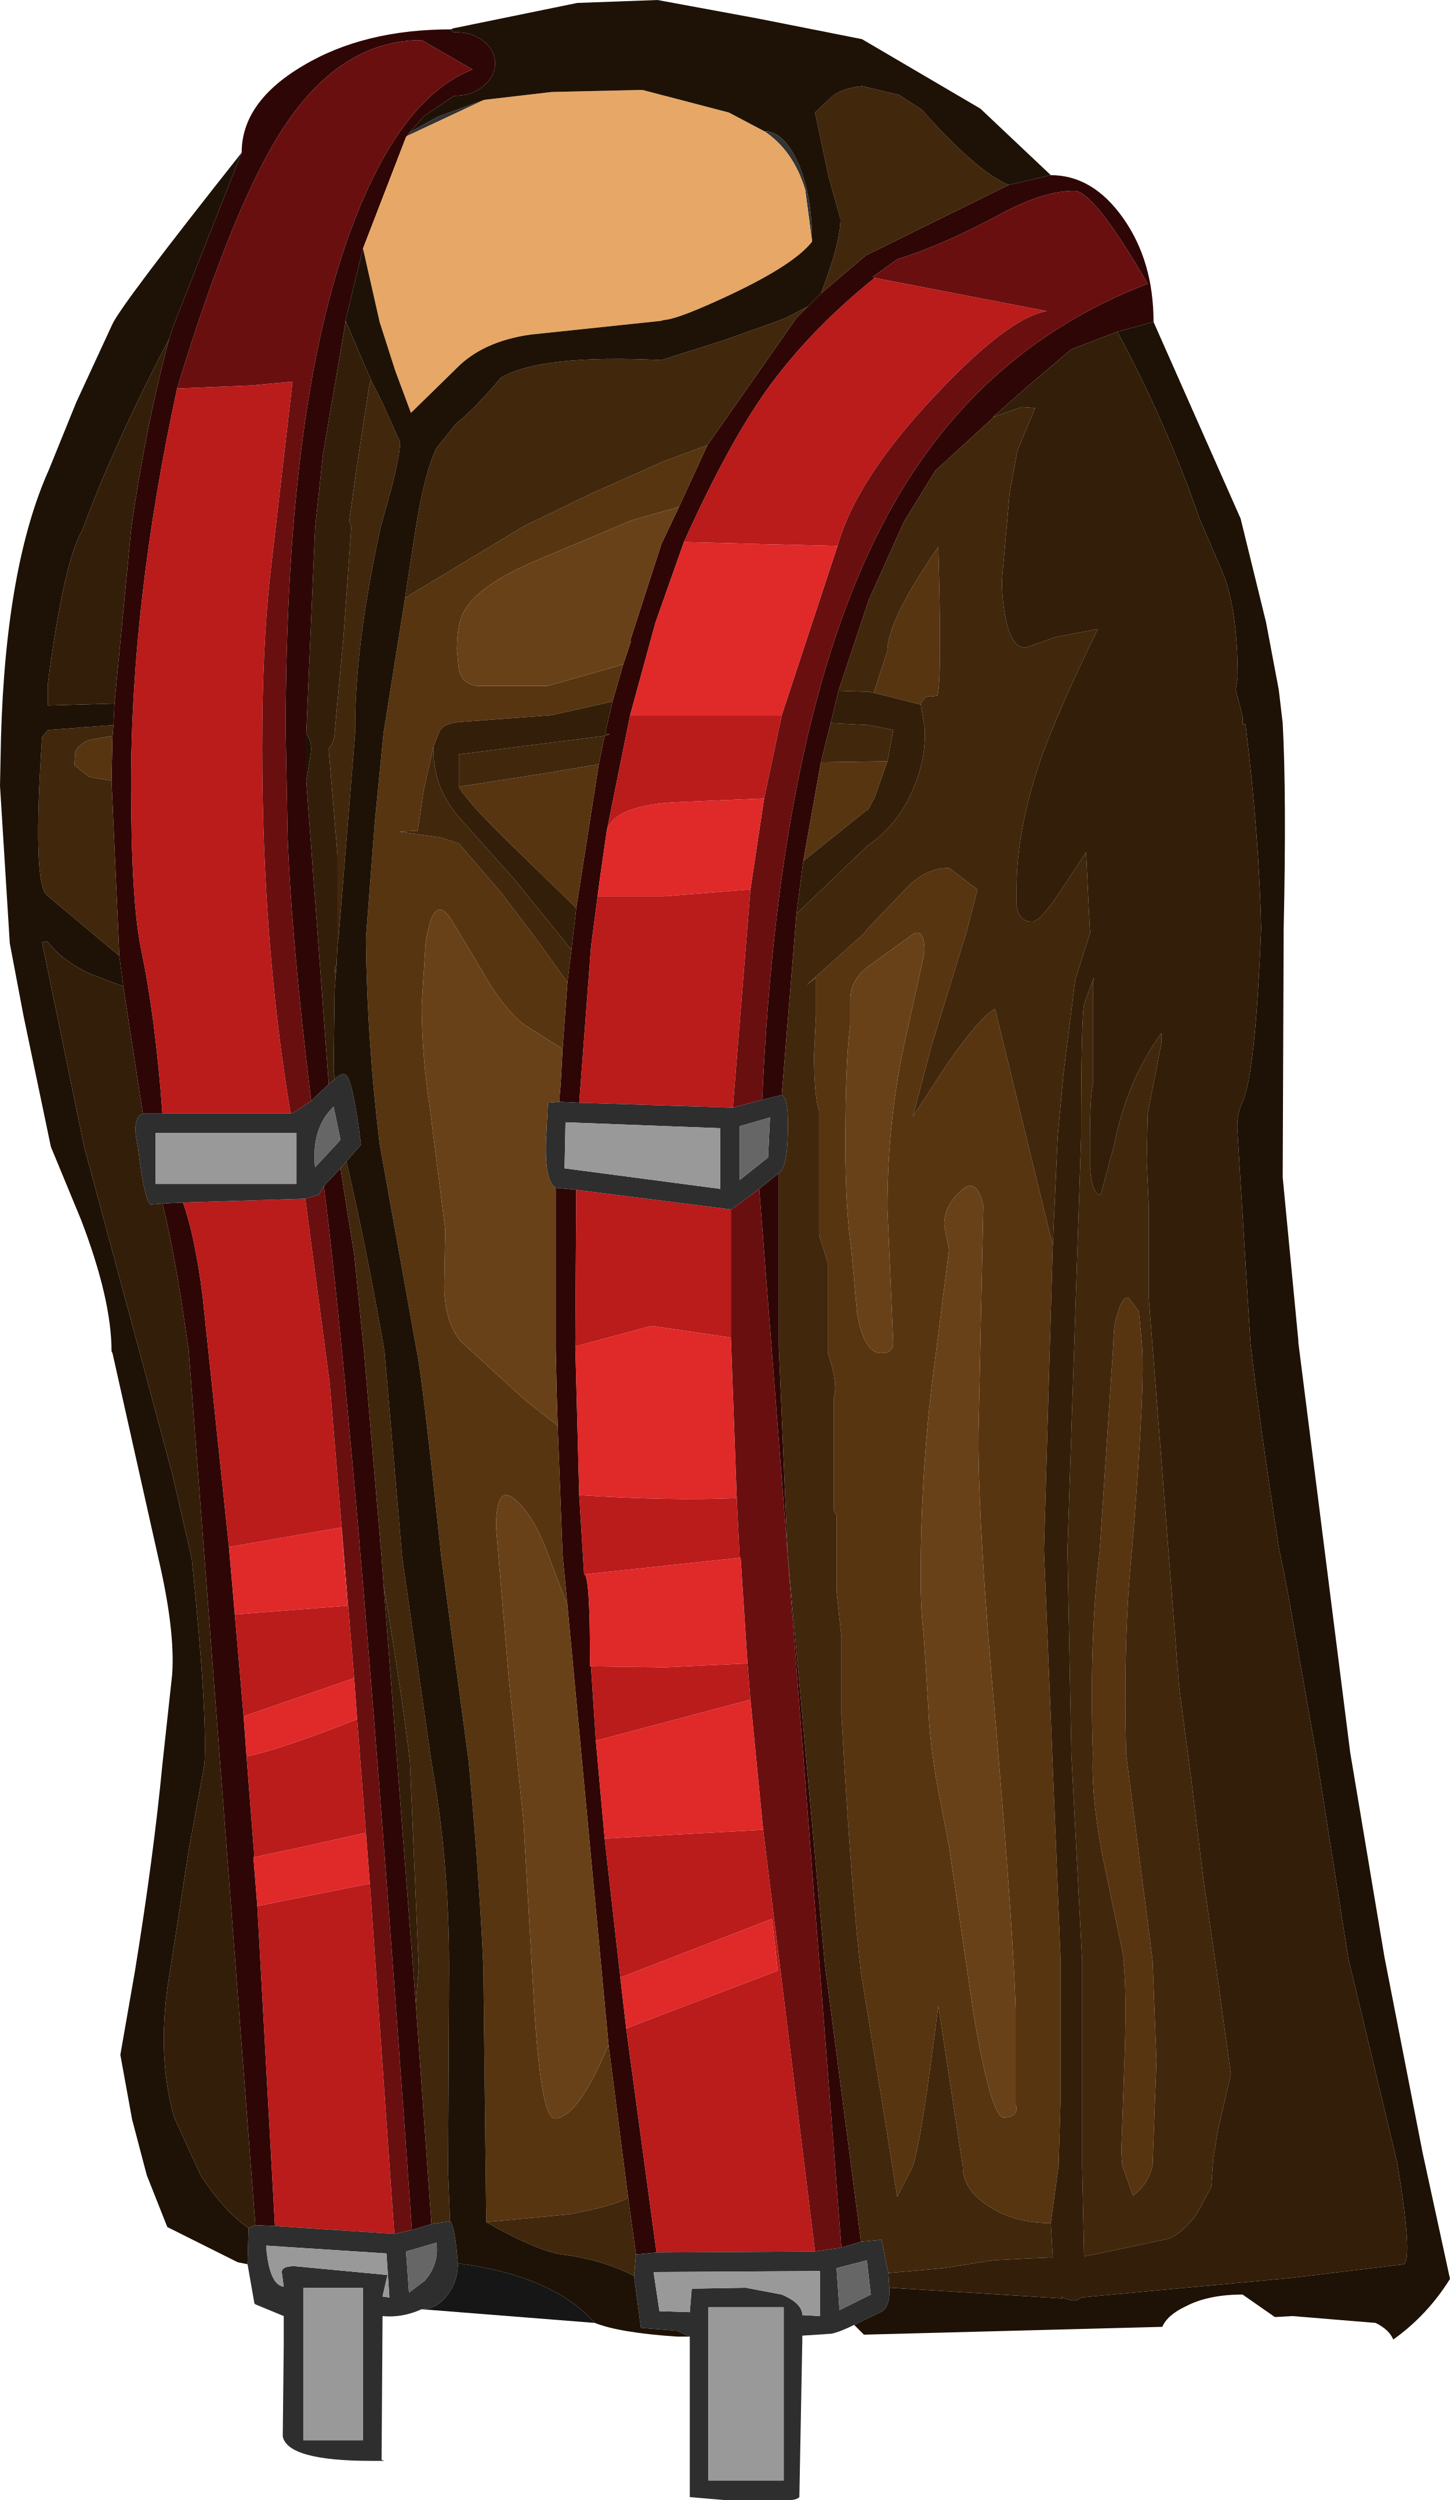 <?xml version="1.0" encoding="UTF-8" standalone="no"?>
<svg xmlns:ffdec="https://www.free-decompiler.com/flash" xmlns:xlink="http://www.w3.org/1999/xlink" ffdec:objectType="shape" height="127.75px" width="74.1px" xmlns="http://www.w3.org/2000/svg">
  <g transform="matrix(1.0, 0.0, 0.0, 1.0, 40.65, 140.2)">
    <path d="M1.3 -125.2 L3.6 -127.15 10.9 -130.75 13.05 -131.25 Q15.2 -131.25 16.75 -129.05 18.3 -126.85 18.3 -123.75 L16.45 -123.25 14.1 -122.35 11.8 -120.4 10.5 -119.25 10.4 -119.15 10.1 -118.9 10.15 -118.9 7.15 -116.15 5.55 -113.55 3.75 -109.55 2.2 -104.9 1.8 -103.25 1.3 -101.25 0.4 -96.2 0.05 -93.5 -0.7 -84.25 -1.7 -84.0 Q-0.85 -103.15 4.4 -113.3 9.0 -122.25 18.0 -125.7 15.25 -130.45 14.25 -130.45 12.7 -130.45 10.55 -129.3 7.6 -127.7 5.2 -126.95 L3.95 -126.05 4.05 -126.0 Q0.75 -123.35 -1.45 -120.3 -3.45 -117.5 -5.7 -112.5 L-7.15 -108.4 -8.45 -103.65 -9.65 -97.7 -10.0 -95.25 -10.45 -91.8 -11.05 -83.85 -12.05 -83.9 -12.05 -84.2 -12.0 -84.75 -11.9 -86.6 -11.65 -90.0 -11.45 -91.65 -11.2 -93.8 -10.05 -101.15 -9.75 -102.6 Q-9.3 -102.7 -9.7 -102.7 L-9.7 -102.85 -9.35 -104.35 -8.8 -106.25 -8.7 -106.55 -8.4 -107.45 -8.45 -107.45 -6.85 -112.4 -5.95 -114.3 -4.5 -117.45 0.05 -123.95 0.65 -124.55 1.3 -125.2 M-17.6 -138.7 L-17.5 -138.55 Q-16.6 -138.6 -15.95 -138.1 -15.35 -137.65 -15.35 -136.95 -15.35 -136.3 -15.95 -135.8 -16.55 -135.3 -17.45 -135.3 L-19.0 -134.25 -19.7 -133.45 -19.85 -133.25 -19.9 -133.2 -22.1 -127.5 -23.0 -123.8 -23.0 -123.7 -24.15 -116.95 -24.55 -113.2 -25.0 -102.7 -25.0 -100.3 -23.85 -84.8 -24.75 -83.95 Q-25.75 -92.15 -25.95 -97.4 L-26.05 -102.8 Q-26.05 -119.85 -22.55 -128.9 -20.1 -135.25 -16.5 -136.65 L-19.1 -138.15 Q-23.15 -138.15 -26.05 -133.85 -28.7 -129.9 -31.6 -120.35 -33.95 -109.5 -33.95 -100.15 -33.95 -94.2 -33.45 -91.75 -32.7 -88.15 -32.35 -83.3 L-33.35 -83.3 -34.35 -89.8 -34.55 -91.35 -34.95 -100.3 -34.9 -102.6 -34.85 -103.15 -34.8 -104.25 -33.95 -113.15 Q-33.2 -118.45 -32.0 -122.9 L-31.75 -123.65 -28.3 -132.4 Q-28.3 -135.0 -25.15 -136.85 -22.05 -138.7 -17.6 -138.7 M2.35 -25.35 L-1.85 -79.45 -0.85 -80.25 -0.85 -71.35 -0.4 -60.8 1.5 -39.85 3.35 -25.65 2.35 -25.35 M-7.1 -25.1 L-8.15 -25.0 -8.55 -27.9 -9.55 -35.7 -11.65 -58.15 -11.9 -60.75 -12.15 -67.35 -12.2 -69.05 -12.25 -71.25 -12.25 -79.5 -11.2 -79.4 -11.25 -71.4 -11.05 -63.8 -10.8 -59.75 Q-10.5 -59.75 -10.5 -55.45 L-10.5 -55.05 -10.45 -55.05 -10.2 -51.25 -9.75 -46.25 -8.95 -39.15 -8.65 -36.55 -7.1 -25.1 M-32.35 -78.7 L-31.3 -78.75 Q-30.7 -77.1 -30.3 -74.0 L-28.95 -61.15 -28.65 -57.7 -28.2 -52.5 -28.05 -50.45 -27.65 -45.3 -27.7 -45.3 -27.5 -42.8 -26.6 -26.45 -27.6 -26.5 -31.0 -71.1 -31.0 -71.15 -31.4 -73.85 Q-31.9 -76.95 -32.35 -78.7 M-24.1 -79.6 L-23.25 -80.5 -22.55 -76.1 -22.05 -71.15 -21.15 -60.65 -21.05 -59.25 -19.4 -37.8 -18.6 -26.55 -19.6 -26.25 Q-22.4 -66.15 -24.1 -79.6" fill="#2f0606" fill-rule="evenodd" stroke="none"/>
    <path d="M4.05 -126.0 L3.95 -126.05 5.2 -126.95 Q7.6 -127.7 10.55 -129.3 12.7 -130.45 14.25 -130.45 15.25 -130.45 18.0 -125.7 9.0 -122.25 4.4 -113.3 -0.85 -103.15 -1.7 -84.0 L-3.2 -83.6 -2.3 -94.75 -1.6 -99.4 -0.7 -103.65 2.15 -112.3 Q3.1 -115.7 7.1 -119.95 10.9 -124.0 12.85 -124.3 L4.05 -126.0 M2.35 -25.35 L1.0 -25.15 -1.65 -46.7 -2.3 -53.35 -2.45 -55.2 -2.8 -60.6 -2.85 -60.6 -3.0 -63.65 -3.3 -71.85 -3.3 -78.4 Q-3.1 -78.5 -1.85 -79.45 L2.35 -25.35 M-31.6 -120.35 Q-28.7 -129.9 -26.05 -133.85 -23.15 -138.15 -19.1 -138.15 L-16.5 -136.65 Q-20.1 -135.25 -22.55 -128.9 -26.05 -119.85 -26.05 -102.8 L-25.95 -97.4 Q-25.75 -92.15 -24.75 -83.95 L-25.55 -83.4 -25.8 -83.3 Q-27.25 -92.0 -27.25 -102.0 -27.25 -107.1 -26.85 -110.75 L-25.7 -120.7 -27.85 -120.5 -31.6 -120.35 M-25.05 -78.95 L-24.35 -79.15 -24.1 -79.6 Q-22.4 -66.15 -19.6 -26.25 L-20.5 -26.05 -21.75 -43.95 -21.95 -46.55 -22.4 -52.35 -22.55 -54.45 -23.8 -69.5 -25.05 -78.95" fill="#6a0f0f" fill-rule="evenodd" stroke="none"/>
    <path d="M-19.7 -133.45 L-18.25 -134.25 -15.9 -135.1 -19.85 -133.25 -19.7 -133.45 M-1.6 -133.5 Q-0.6 -133.5 0.15 -131.85 0.85 -130.2 0.85 -127.85 L0.5 -130.5 Q-0.1 -132.5 -1.6 -133.5" fill="#333333" fill-rule="evenodd" stroke="none"/>
    <path d="M-15.9 -135.1 L-12.45 -135.5 -8.05 -135.6 -7.8 -135.6 -3.4 -134.45 -1.6 -133.5 Q-0.1 -132.5 0.5 -130.5 L0.85 -127.85 Q-0.05 -126.7 -3.2 -125.2 -5.95 -123.9 -6.7 -123.85 L-6.9 -123.8 -13.55 -123.1 Q-16.0 -122.75 -17.35 -121.35 L-19.65 -119.1 -20.45 -121.25 -21.25 -123.75 -22.1 -127.5 -19.9 -133.2 -19.85 -133.25 -15.9 -135.1" fill="#e7a867" fill-rule="evenodd" stroke="none"/>
    <path d="M4.05 -126.0 L12.85 -124.3 Q10.9 -124.0 7.1 -119.95 3.1 -115.7 2.15 -112.3 L-5.7 -112.5 Q-3.45 -117.5 -1.45 -120.3 0.75 -123.35 4.05 -126.0 M-0.7 -103.65 L-1.6 -99.4 -6.25 -99.2 Q-9.35 -99.0 -9.65 -97.7 L-8.45 -103.65 -0.7 -103.65 M-2.3 -94.75 L-3.2 -83.6 -11.05 -83.85 -10.45 -91.8 -10.0 -95.25 -10.1 -94.4 -6.7 -94.4 -2.3 -94.75 M-3.3 -78.4 L-3.3 -71.85 -7.35 -72.45 -11.25 -71.4 -11.2 -79.4 -3.3 -78.4 M-3.0 -63.65 L-2.85 -60.6 -10.8 -59.75 -11.05 -63.8 Q-6.4 -63.5 -3.0 -63.65 M-2.45 -55.2 L-2.3 -53.35 -10.2 -51.25 -10.45 -55.05 -6.65 -55.0 -2.45 -55.2 M-1.65 -46.7 L1.0 -25.15 -7.1 -25.1 -8.65 -36.55 -0.9 -39.5 -1.2 -42.15 -8.95 -39.15 -9.75 -46.25 -1.65 -46.7 M-31.6 -120.35 L-27.85 -120.5 -25.7 -120.7 -26.85 -110.75 Q-27.25 -107.1 -27.25 -102.0 -27.25 -92.0 -25.8 -83.3 L-32.35 -83.3 Q-32.7 -88.15 -33.45 -91.75 -33.95 -94.2 -33.95 -100.15 -33.95 -109.5 -31.6 -120.35 M-26.6 -26.45 L-27.5 -42.8 -21.75 -43.95 -20.5 -26.05 -26.6 -26.45 M-27.65 -45.3 L-28.05 -50.45 Q-26.3 -50.8 -22.4 -52.35 L-21.95 -46.55 -24.85 -45.9 -27.65 -45.3 M-28.2 -52.5 L-28.65 -57.7 -22.9 -58.15 -23.2 -62.15 -28.95 -61.15 -30.3 -74.0 Q-30.7 -77.1 -31.3 -78.75 L-25.05 -78.95 -23.8 -69.5 -22.55 -54.45 -28.2 -52.5" fill="#ba1b1b" fill-rule="evenodd" stroke="none"/>
    <path d="M-23.55 -85.05 Q-23.15 -85.45 -22.95 -85.25 -22.6 -84.9 -22.2 -81.7 L-22.95 -80.85 -23.25 -80.5 -24.1 -79.6 -24.35 -79.15 -25.05 -78.95 -31.3 -78.75 -32.35 -78.7 -32.95 -78.65 Q-33.3 -78.95 -33.6 -81.6 -33.95 -83.05 -33.35 -83.3 L-32.35 -83.3 -25.8 -83.3 -25.55 -83.4 -24.75 -83.95 -23.85 -84.8 -23.55 -85.05 M-17.65 -26.7 Q-17.4 -26.45 -17.25 -24.55 -17.25 -23.6 -17.8 -22.9 -18.35 -22.2 -19.1 -22.2 -20.1 -21.75 -21.1 -21.85 L-21.15 -14.5 -21.0 -14.45 -21.65 -14.45 Q-25.95 -14.45 -26.2 -15.7 L-26.15 -20.4 -26.15 -21.85 -27.6 -22.45 -27.65 -22.5 -28.0 -24.5 -27.95 -26.35 -27.6 -26.5 -26.6 -26.45 -20.5 -26.05 -19.6 -26.25 -18.6 -26.55 -17.65 -26.7 M-5.4 -20.8 L-6.05 -21.1 -7.9 -21.25 -8.25 -23.9 -8.15 -25.0 -7.1 -25.1 1.0 -25.15 2.35 -25.35 3.35 -25.65 4.4 -25.75 4.75 -24.05 4.8 -23.3 Q4.85 -22.4 4.45 -22.1 L3.0 -21.4 Q2.3 -21.05 1.85 -20.95 L0.35 -20.85 0.35 -20.55 0.2 -12.6 Q0.05 -12.45 -0.3 -12.45 L-2.3 -12.45 -3.65 -12.45 -5.4 -12.6 -5.4 -20.8 M-1.7 -84.0 L-0.7 -84.25 Q-0.3 -84.05 -0.4 -81.95 -0.45 -80.55 -0.85 -80.25 L-1.85 -79.45 Q-3.1 -78.5 -3.3 -78.4 L-11.2 -79.4 -12.25 -79.5 Q-12.8 -79.8 -12.75 -81.8 L-12.75 -81.85 -12.65 -83.85 -12.05 -83.9 -11.05 -83.85 -3.2 -83.6 -1.7 -84.0 M3.65 -24.7 L2.1 -24.3 2.25 -22.15 3.85 -22.95 3.65 -24.7 M1.25 -21.85 L1.25 -24.15 -7.25 -24.1 -6.95 -22.1 -5.4 -22.05 -5.3 -23.25 -2.55 -23.3 -0.7 -22.95 Q0.35 -22.5 0.35 -21.9 L1.25 -21.85 M-11.8 -80.5 L-3.85 -79.45 -3.85 -82.55 -11.75 -82.85 -11.8 -80.5 M-2.85 -82.65 L-2.85 -79.9 -1.4 -81.05 -1.3 -83.1 -2.85 -82.65 M-32.7 -79.7 L-25.5 -79.7 -25.5 -82.3 -32.7 -82.3 -32.7 -79.7 M-23.25 -81.95 L-23.6 -83.65 Q-24.75 -82.55 -24.55 -80.55 L-23.25 -81.95 M-19.9 -25.15 L-19.75 -23.05 -18.95 -23.65 Q-18.2 -24.5 -18.35 -25.6 L-19.9 -25.15 M-27.05 -25.45 Q-26.9 -23.45 -26.15 -23.35 L-26.25 -24.1 Q-26.25 -24.4 -25.6 -24.4 L-20.85 -23.95 -21.1 -22.85 -20.75 -22.8 -20.9 -25.05 -27.05 -25.45 M-25.15 -23.3 L-25.15 -15.5 -22.1 -15.5 -22.1 -23.3 -25.15 -23.3 M-4.45 -22.3 L-4.45 -13.45 -0.6 -13.45 -0.6 -22.3 -4.45 -22.3" fill="#2e2e2e" fill-rule="evenodd" stroke="none"/>
    <path d="M-17.25 -24.55 L-16.6 -24.45 Q-12.25 -23.75 -10.25 -21.5 L-19.1 -22.2 Q-18.35 -22.2 -17.8 -22.9 -17.25 -23.6 -17.25 -24.55" fill="#161616" fill-rule="evenodd" stroke="none"/>
    <path d="M3.65 -24.7 L3.85 -22.95 2.25 -22.15 2.1 -24.3 3.65 -24.7 M-2.85 -82.65 L-1.3 -83.1 -1.4 -81.05 -2.85 -79.9 -2.85 -82.65 M-23.25 -81.95 L-24.55 -80.55 Q-24.75 -82.55 -23.6 -83.65 L-23.25 -81.95 M-19.9 -25.15 L-18.35 -25.6 Q-18.2 -24.5 -18.95 -23.65 L-19.75 -23.05 -19.9 -25.15" fill="#666666" fill-rule="evenodd" stroke="none"/>
    <path d="M1.25 -21.85 L0.35 -21.9 Q0.35 -22.5 -0.7 -22.95 L-2.55 -23.3 -5.3 -23.25 -5.4 -22.05 -6.95 -22.1 -7.25 -24.1 1.25 -24.15 1.25 -21.85 M-11.8 -80.5 L-11.75 -82.85 -3.85 -82.55 -3.85 -79.45 -11.8 -80.5 M-32.7 -79.7 L-32.7 -82.3 -25.5 -82.3 -25.5 -79.7 -32.7 -79.7 M-25.15 -23.3 L-22.1 -23.3 -22.1 -15.5 -25.15 -15.5 -25.15 -23.3 M-27.05 -25.45 L-20.9 -25.05 -20.75 -22.8 -21.1 -22.85 -20.85 -23.95 -25.6 -24.4 Q-26.25 -24.4 -26.25 -24.1 L-26.15 -23.35 Q-26.9 -23.45 -27.05 -25.45 M-4.45 -22.3 L-0.6 -22.3 -0.6 -13.45 -4.45 -13.45 -4.45 -22.3" fill="#999999" fill-rule="evenodd" stroke="none"/>
    <path d="M-5.7 -112.5 L2.15 -112.3 -0.7 -103.65 -8.45 -103.65 -7.15 -108.4 -5.7 -112.5 M-1.6 -99.4 L-2.3 -94.75 -6.7 -94.4 -10.1 -94.4 -10.0 -95.25 -9.65 -97.7 Q-9.35 -99.0 -6.25 -99.2 L-1.6 -99.4 M-3.3 -71.85 L-3.0 -63.65 Q-6.4 -63.5 -11.05 -63.8 L-11.25 -71.4 -7.35 -72.45 -3.3 -71.85 M-2.85 -60.6 L-2.8 -60.6 -2.45 -55.2 -6.65 -55.0 -10.45 -55.05 -10.5 -55.05 -10.5 -55.45 Q-10.5 -59.75 -10.8 -59.75 L-2.85 -60.6 M-2.3 -53.35 L-1.65 -46.7 -9.75 -46.25 -10.2 -51.25 -2.3 -53.35 M-27.5 -42.8 L-27.7 -45.3 -27.65 -45.3 -24.85 -45.9 -21.95 -46.55 -21.75 -43.95 -27.5 -42.8 M-28.05 -50.45 L-28.2 -52.5 -22.55 -54.45 -22.4 -52.35 Q-26.3 -50.8 -28.05 -50.45 M-28.65 -57.7 L-28.95 -61.15 -23.2 -62.15 -22.9 -58.15 -28.65 -57.7 M-8.95 -39.15 L-1.2 -42.15 -0.9 -39.5 -8.65 -36.55 -8.95 -39.15" fill="#e02929" fill-rule="evenodd" stroke="none"/>
    <path d="M-15.8 -26.65 L-15.95 -39.7 Q-16.15 -44.3 -16.7 -50.2 L-18.1 -60.65 Q-19.05 -69.7 -19.35 -71.15 L-21.25 -81.75 Q-21.9 -87.15 -21.95 -92.25 L-21.5 -98.15 -21.05 -102.75 -19.95 -109.65 -13.9 -113.3 -10.5 -114.95 -6.8 -116.6 -4.5 -117.45 -5.95 -114.3 -8.4 -113.6 -13.5 -111.45 Q-16.1 -110.3 -16.85 -109.1 -17.3 -108.45 -17.3 -107.0 L-17.2 -105.95 Q-16.95 -105.1 -16.0 -105.15 L-12.65 -105.15 -8.8 -106.25 -9.35 -104.35 -12.5 -103.65 -17.25 -103.3 Q-18.05 -103.2 -18.2 -102.8 L-18.5 -102.05 -19.0 -99.8 -19.3 -97.75 -20.25 -97.7 -18.1 -97.4 -17.2 -97.1 -15.05 -94.6 -13.3 -92.3 -11.65 -90.0 -11.9 -86.6 -13.95 -87.9 Q-15.05 -88.85 -16.05 -90.65 L-17.55 -93.15 Q-18.5 -94.7 -18.9 -92.0 L-19.1 -88.85 Q-19.1 -86.35 -18.7 -83.7 L-17.9 -77.4 -17.95 -74.4 Q-17.9 -72.6 -17.1 -71.65 L-13.75 -68.6 -12.15 -67.35 -11.9 -60.75 -11.65 -58.15 -12.65 -60.8 Q-13.4 -62.8 -14.3 -63.55 -15.3 -64.45 -15.3 -62.15 L-14.65 -54.45 -13.9 -47.15 -13.35 -37.65 Q-13.0 -31.95 -12.3 -31.95 -11.3 -31.95 -10.0 -34.7 L-9.55 -35.7 -8.55 -27.9 Q-9.2 -27.5 -11.55 -27.05 L-15.8 -26.65 M0.4 -96.2 L1.3 -101.25 4.7 -101.3 4.05 -99.45 3.7 -98.8 3.7 -98.85 0.4 -96.2 M4.0 -104.8 L4.7 -106.95 Q4.7 -108.5 7.3 -112.25 7.5 -105.3 7.25 -104.65 L6.9 -104.6 Q6.6 -104.7 6.4 -104.2 L4.0 -104.8 M13.05 -26.6 Q11.2 -26.6 9.9 -27.45 8.55 -28.3 8.55 -29.5 L7.3 -37.7 Q6.45 -30.85 6.0 -29.5 L5.2 -27.95 4.45 -32.65 3.35 -39.4 Q2.85 -43.65 2.35 -52.55 L2.35 -56.55 2.1 -58.9 2.1 -62.75 1.95 -63.05 1.95 -68.75 Q2.2 -69.45 1.65 -71.1 L1.65 -75.7 1.2 -77.1 1.2 -83.45 Q0.95 -84.25 0.95 -86.3 L1.05 -88.35 1.05 -90.25 0.55 -89.85 3.5 -92.5 3.7 -92.75 5.65 -94.8 Q6.65 -95.85 7.85 -95.85 L9.3 -94.75 8.75 -92.6 6.95 -86.75 6.0 -83.15 7.8 -85.9 Q9.4 -88.2 10.2 -88.65 L13.15 -76.55 12.7 -61.0 13.55 -40.05 13.55 -32.95 13.45 -29.55 13.05 -26.6 M9.6 -78.6 Q9.25 -80.15 8.4 -79.3 7.6 -78.55 7.6 -77.6 L7.85 -76.35 7.15 -70.85 Q6.4 -65.35 6.4 -59.6 6.4 -57.85 6.55 -56.7 L6.8 -52.8 Q6.85 -51.35 7.2 -49.25 L7.85 -45.85 9.1 -37.3 Q10.0 -32.0 10.65 -32.0 11.3 -32.0 11.3 -32.5 L11.25 -32.65 11.25 -37.55 Q11.15 -41.3 10.25 -51.95 9.35 -61.85 9.35 -66.75 L9.6 -78.6 M6.6 -91.55 Q6.6 -92.75 6.05 -92.5 L3.7 -90.8 Q2.85 -90.15 2.8 -89.2 L2.8 -87.8 Q2.55 -86.1 2.55 -81.65 2.55 -78.5 2.85 -76.4 L3.15 -73.1 Q3.5 -71.05 4.4 -71.05 4.9 -71.05 5.0 -71.5 L4.7 -78.45 Q4.7 -83.05 5.65 -87.25 L6.6 -91.55 M16.25 -71.6 Q16.25 -72.55 16.5 -73.2 16.7 -73.9 17.0 -73.9 L17.55 -73.2 17.7 -71.6 Q17.9 -69.55 17.2 -61.0 16.75 -56.7 16.9 -50.55 L18.25 -40.05 18.45 -34.9 18.25 -29.55 Q18.05 -28.6 17.25 -28.0 L16.7 -29.55 16.65 -30.25 16.8 -34.55 Q16.95 -38.5 16.75 -40.05 L16.8 -40.05 15.7 -45.3 Q15.1 -48.5 15.2 -50.55 15.0 -56.3 15.55 -61.0 L16.25 -71.6 M-34.95 -100.3 L-36.1 -100.5 -36.85 -101.1 -36.8 -101.8 Q-36.6 -102.2 -36.05 -102.4 L-34.9 -102.6 -34.95 -100.3 M-10.05 -101.15 L-11.2 -93.8 -14.65 -97.15 Q-16.8 -99.25 -17.2 -100.0 L-12.7 -100.7 -10.05 -101.15" fill="#573511" fill-rule="evenodd" stroke="none"/>
    <path d="M1.3 -125.2 Q2.3 -127.8 2.3 -129.0 L1.7 -131.15 1.0 -134.45 1.9 -135.3 Q2.45 -135.7 3.4 -135.8 L5.3 -135.35 6.45 -134.6 Q9.3 -131.4 10.9 -130.75 L3.6 -127.15 1.3 -125.2 M-21.7 -120.8 L-21.1 -119.6 -20.2 -117.6 Q-20.2 -116.95 -20.7 -115.05 L-21.2 -113.25 Q-22.55 -107.05 -22.5 -102.75 L-23.35 -92.25 -23.4 -91.95 -23.4 -96.5 -23.85 -101.85 -23.85 -101.95 Q-23.55 -102.3 -23.55 -102.75 L-23.1 -107.6 -22.7 -113.25 -22.8 -113.6 -22.4 -116.45 -21.8 -120.35 -21.7 -120.8 M-23.45 -90.9 L-23.55 -89.6 -23.5 -90.2 -23.55 -90.75 -23.45 -90.9 M-22.95 -80.85 Q-21.95 -76.6 -21.0 -71.15 L-20.1 -60.65 -18.6 -50.15 Q-17.7 -45.15 -17.7 -39.7 L-17.75 -29.2 -17.65 -26.7 -18.6 -26.55 -19.4 -37.8 -19.25 -39.65 -19.7 -50.15 Q-20.0 -52.9 -21.05 -59.25 L-21.15 -60.65 -22.05 -71.15 -22.55 -76.1 -23.25 -80.5 -22.95 -80.85 M-8.25 -23.9 Q-9.9 -24.75 -11.95 -25.0 -13.25 -25.2 -15.8 -26.65 L-11.55 -27.05 Q-9.2 -27.5 -8.55 -27.9 L-8.15 -25.0 -8.25 -23.9 M-19.95 -109.65 L-19.4 -113.25 Q-18.95 -116.05 -18.35 -117.3 L-17.35 -118.55 Q-16.45 -119.25 -15.05 -120.9 -13.0 -122.1 -6.85 -121.8 L-3.7 -122.8 Q-0.85 -123.8 -0.5 -123.95 L0.65 -124.55 0.05 -123.95 -4.5 -117.45 -6.8 -116.6 -10.5 -114.95 -13.9 -113.3 -19.95 -109.65 M-0.7 -84.25 L0.05 -93.5 3.7 -97.0 Q5.2 -98.0 6.0 -99.85 6.7 -101.45 6.6 -103.05 L6.4 -104.2 Q6.6 -104.7 6.9 -104.6 L7.25 -104.65 Q7.5 -105.3 7.3 -112.25 4.7 -108.5 4.7 -106.95 L4.0 -104.8 3.75 -104.85 2.2 -104.9 3.75 -109.55 5.55 -113.55 7.15 -116.15 10.15 -118.9 11.55 -119.4 12.25 -119.35 11.35 -117.2 10.95 -115.05 10.55 -110.55 Q10.55 -109.65 10.7 -108.8 11.0 -107.1 11.75 -107.1 L13.3 -107.65 15.45 -108.05 Q13.45 -103.95 12.55 -101.45 11.3 -97.8 11.3 -94.85 L11.3 -93.95 Q11.4 -93.1 12.1 -93.1 12.5 -93.1 13.5 -94.6 L14.85 -96.65 15.05 -92.6 15.1 -92.65 14.3 -90.15 13.7 -85.35 13.4 -82.1 13.15 -76.55 10.2 -88.65 Q9.4 -88.2 7.8 -85.9 L6.0 -83.15 6.95 -86.75 8.75 -92.6 9.3 -94.75 7.85 -95.85 Q6.65 -95.85 5.65 -94.8 L3.7 -92.75 3.5 -92.5 0.55 -89.85 1.05 -90.25 1.05 -88.35 0.95 -86.3 Q0.95 -84.25 1.2 -83.45 L1.2 -77.1 1.65 -75.7 1.65 -71.1 Q2.2 -69.45 1.95 -68.75 L1.95 -63.05 2.1 -62.75 2.1 -58.9 2.35 -56.55 2.35 -52.55 Q2.85 -43.65 3.35 -39.4 L4.45 -32.65 5.2 -27.95 6.0 -29.5 Q6.45 -30.85 7.3 -37.7 L8.55 -29.5 Q8.55 -28.3 9.9 -27.45 11.2 -26.6 13.05 -26.6 L13.15 -24.85 11.95 -24.8 10.1 -24.7 7.55 -24.3 4.75 -24.05 4.4 -25.75 3.35 -25.65 1.5 -39.85 -0.4 -60.8 -0.85 -71.35 -0.85 -80.25 Q-0.45 -80.55 -0.4 -81.95 -0.3 -84.05 -0.7 -84.25 M1.3 -101.25 L1.8 -103.25 3.75 -103.15 5.0 -102.9 4.7 -101.3 1.3 -101.25 M14.65 -29.55 L14.65 -40.05 14.1 -50.55 13.9 -61.0 14.6 -82.1 Q14.6 -88.1 14.75 -88.9 L15.25 -90.25 15.2 -89.95 15.2 -84.8 Q15.05 -84.1 15.05 -81.95 L15.05 -80.55 Q15.15 -79.15 15.6 -79.15 L16.3 -81.75 Q16.95 -85.0 18.7 -87.4 L18.7 -86.9 18.0 -83.3 17.95 -80.85 18.05 -78.7 18.05 -73.95 19.6 -54.05 20.25 -49.1 20.85 -44.15 21.6 -38.95 22.25 -34.2 21.6 -31.4 21.35 -29.9 21.25 -28.45 20.5 -27.05 Q19.8 -26.1 19.05 -25.8 L15.75 -25.1 14.75 -24.9 14.65 -29.55 M16.25 -71.6 L15.55 -61.0 Q15.0 -56.3 15.2 -50.55 15.1 -48.5 15.7 -45.3 L16.8 -40.05 16.75 -40.05 Q16.95 -38.5 16.8 -34.55 L16.65 -30.25 16.7 -29.55 17.25 -28.0 Q18.05 -28.6 18.25 -29.55 L18.45 -34.9 18.25 -40.05 16.9 -50.55 Q16.75 -56.7 17.2 -61.0 17.9 -69.55 17.7 -71.6 L17.55 -73.2 17.0 -73.9 Q16.7 -73.9 16.5 -73.2 16.25 -72.55 16.25 -71.6 M-34.55 -91.35 L-38.25 -94.45 Q-39.0 -95.05 -38.5 -102.55 L-38.2 -102.9 -34.85 -103.15 -34.9 -102.6 -36.05 -102.4 Q-36.6 -102.2 -36.8 -101.8 L-36.85 -101.1 -36.1 -100.5 -34.95 -100.3 -34.55 -91.35 M-9.75 -102.6 L-10.05 -101.15 -12.7 -100.7 -17.2 -100.0 -17.2 -101.65 -9.75 -102.6 M-11.45 -91.65 L-11.65 -90.0 -13.3 -92.3 -15.05 -94.6 -17.2 -97.1 -18.1 -97.4 -20.25 -97.7 -19.3 -97.75 -19.0 -99.8 -18.5 -102.05 Q-18.55 -100.0 -17.2 -98.45 L-14.35 -95.25 -12.0 -92.35 -11.45 -91.65" fill="#41270c" fill-rule="evenodd" stroke="none"/>
    <path d="M10.9 -130.75 Q9.3 -131.4 6.45 -134.6 L5.3 -135.35 3.4 -135.8 Q2.45 -135.7 1.9 -135.3 L1.0 -134.45 1.7 -131.15 2.3 -129.0 Q2.3 -127.8 1.3 -125.2 L0.65 -124.55 -0.5 -123.95 Q-0.85 -123.8 -3.7 -122.8 L-6.85 -121.8 Q-13.0 -122.1 -15.05 -120.9 -16.45 -119.25 -17.35 -118.55 L-18.35 -117.3 Q-18.95 -116.05 -19.4 -113.25 L-19.95 -109.65 -21.05 -102.75 -21.5 -98.15 -21.95 -92.25 Q-21.9 -87.15 -21.25 -81.75 L-19.35 -71.15 Q-19.05 -69.7 -18.1 -60.65 L-16.7 -50.2 Q-16.15 -44.3 -15.95 -39.7 L-15.8 -26.65 Q-13.25 -25.2 -11.95 -25.0 -9.9 -24.75 -8.25 -23.9 L-7.9 -21.25 -6.05 -21.1 -5.4 -20.8 -6.05 -20.8 Q-9.0 -21.0 -10.25 -21.5 -12.25 -23.75 -16.6 -24.45 L-17.25 -24.55 Q-17.4 -26.45 -17.65 -26.7 L-17.75 -29.2 -17.7 -39.7 Q-17.7 -45.15 -18.6 -50.15 L-20.1 -60.65 -21.0 -71.15 Q-21.95 -76.6 -22.95 -80.85 L-22.2 -81.7 Q-22.6 -84.9 -22.95 -85.25 -23.15 -85.45 -23.55 -85.05 L-23.6 -85.55 -23.55 -89.6 -23.45 -90.9 -23.4 -91.95 -23.35 -92.25 -22.5 -102.75 Q-22.55 -107.05 -21.2 -113.25 L-20.7 -115.05 Q-20.2 -116.95 -20.2 -117.6 L-21.1 -119.6 -21.7 -120.8 -22.95 -123.7 -23.0 -123.8 -22.1 -127.5 -21.25 -123.75 -20.45 -121.25 -19.65 -119.1 -17.35 -121.35 Q-16.0 -122.75 -13.55 -123.1 L-6.9 -123.8 -6.7 -123.85 Q-5.95 -123.9 -3.2 -125.2 -0.05 -126.7 0.85 -127.85 0.85 -130.2 0.15 -131.85 -0.6 -133.5 -1.6 -133.5 L-3.4 -134.45 -7.8 -135.6 -8.05 -135.6 -12.45 -135.5 -15.9 -135.1 -18.25 -134.25 -19.7 -133.45 -19.0 -134.25 -17.45 -135.3 Q-16.55 -135.3 -15.95 -135.8 -15.35 -136.3 -15.35 -136.95 -15.35 -137.65 -15.95 -138.1 -16.6 -138.6 -17.5 -138.55 L-17.6 -138.7 -17.5 -138.75 -11.15 -140.05 -7.05 -140.2 -1.9 -139.25 3.4 -138.2 9.45 -134.65 13.05 -131.25 10.9 -130.75 M16.45 -123.25 L18.3 -123.75 22.75 -113.7 24.05 -108.4 24.7 -104.95 24.9 -103.25 Q25.1 -99.5 24.95 -92.75 L24.9 -80.05 25.7 -71.7 25.7 -71.6 28.35 -50.65 30.1 -40.2 32.05 -30.2 33.45 -23.75 Q32.3 -21.9 30.55 -20.65 30.35 -21.15 29.65 -21.5 L25.4 -21.85 24.5 -21.8 22.85 -22.95 Q21.1 -22.95 19.95 -22.35 19.0 -21.9 18.75 -21.3 L3.5 -20.9 3.0 -21.4 4.45 -22.1 Q4.85 -22.4 4.8 -23.3 L13.65 -22.75 13.6 -22.85 Q13.9 -22.65 14.25 -22.65 14.45 -22.65 14.6 -22.8 L25.35 -23.8 31.1 -24.5 Q31.55 -24.85 30.75 -29.7 L28.25 -40.15 26.6 -50.65 25.15 -58.9 24.7 -61.15 Q23.7 -67.6 23.25 -71.6 L22.6 -82.2 22.6 -82.25 Q22.5 -83.15 22.85 -83.9 23.5 -85.3 23.8 -92.75 23.7 -97.4 23.0 -103.2 L22.85 -103.2 22.85 -103.6 22.5 -104.95 22.6 -105.55 Q22.6 -109.05 21.85 -110.9 L20.65 -113.7 Q18.95 -118.6 16.45 -123.25 M-28.0 -24.5 L-28.5 -24.6 -32.1 -26.4 -33.15 -29.05 -33.9 -31.9 -34.5 -35.2 -33.75 -39.5 Q-32.8 -45.35 -32.35 -50.05 L-31.85 -54.65 Q-31.7 -56.9 -32.55 -60.55 L-34.9 -71.05 -34.95 -71.15 Q-34.95 -73.8 -36.5 -77.85 L-38.05 -81.6 -39.45 -88.3 -40.15 -92.0 -40.65 -100.05 -40.6 -102.5 -40.65 -102.5 -40.6 -102.5 Q-40.35 -111.3 -38.15 -116.2 L-36.75 -119.65 -34.9 -123.65 Q-34.4 -124.7 -28.3 -132.4 L-31.75 -123.65 -32.0 -122.9 Q-34.8 -117.55 -36.45 -113.1 -37.4 -111.45 -38.2 -105.3 L-38.2 -105.4 -38.2 -105.2 -38.2 -104.15 -34.8 -104.25 -34.85 -103.15 -38.2 -102.9 -38.5 -102.55 Q-39.0 -95.05 -38.25 -94.45 L-34.55 -91.35 -34.35 -89.8 -35.95 -90.4 Q-37.4 -91.05 -38.15 -92.0 L-38.25 -92.1 -38.5 -92.05 -36.35 -81.6 -33.5 -71.05 -31.85 -64.9 -30.85 -60.55 Q-30.05 -52.7 -30.2 -50.05 L-31.0 -45.7 -31.95 -39.55 Q-32.7 -35.35 -31.75 -32.0 L-30.4 -29.05 Q-29.15 -27.15 -27.95 -26.35 L-28.0 -24.5 M-25.0 -100.3 L-25.0 -102.7 Q-24.65 -102.3 -24.8 -101.5 L-25.0 -100.3" fill="#1e1206" fill-rule="evenodd" stroke="none"/>
    <path d="M6.6 -91.55 L5.65 -87.25 Q4.7 -83.05 4.7 -78.45 L5.0 -71.5 Q4.9 -71.05 4.4 -71.05 3.5 -71.05 3.15 -73.1 L2.85 -76.4 Q2.55 -78.5 2.55 -81.65 2.55 -86.1 2.8 -87.8 L2.8 -89.2 Q2.85 -90.15 3.7 -90.8 L6.05 -92.5 Q6.6 -92.75 6.6 -91.55 M9.6 -78.6 L9.35 -66.75 Q9.35 -61.85 10.25 -51.95 11.15 -41.3 11.25 -37.55 L11.25 -32.65 11.3 -32.5 Q11.3 -32.0 10.65 -32.0 10.0 -32.0 9.1 -37.3 L7.85 -45.85 7.2 -49.25 Q6.85 -51.35 6.8 -52.8 L6.55 -56.7 Q6.4 -57.85 6.4 -59.6 6.4 -65.35 7.15 -70.85 L7.85 -76.35 7.6 -77.6 Q7.6 -78.55 8.4 -79.3 9.25 -80.15 9.6 -78.6 M-5.95 -114.3 L-6.85 -112.4 -8.45 -107.45 -8.4 -107.45 -8.7 -106.55 -8.8 -106.25 -12.65 -105.15 -16.0 -105.15 Q-16.95 -105.1 -17.2 -105.95 L-17.3 -107.0 Q-17.3 -108.45 -16.85 -109.1 -16.1 -110.3 -13.5 -111.45 L-8.4 -113.6 -5.95 -114.3 M-11.9 -86.6 L-12.0 -84.75 -12.05 -84.2 -12.05 -83.9 -12.65 -83.85 -12.75 -81.85 -12.75 -81.8 Q-12.8 -79.8 -12.25 -79.5 L-12.25 -71.25 -12.2 -69.05 -12.15 -67.35 -13.75 -68.6 -17.1 -71.65 Q-17.9 -72.6 -17.95 -74.4 L-17.9 -77.4 -18.7 -83.7 Q-19.1 -86.35 -19.1 -88.85 L-18.9 -92.0 Q-18.5 -94.7 -17.55 -93.15 L-16.05 -90.65 Q-15.05 -88.85 -13.95 -87.9 L-11.9 -86.6 M-11.65 -58.15 L-9.55 -35.7 -10.0 -34.7 Q-11.3 -31.95 -12.3 -31.95 -13.0 -31.95 -13.35 -37.65 L-13.9 -47.15 -14.65 -54.45 -15.3 -62.15 Q-15.3 -64.45 -14.3 -63.55 -13.4 -62.8 -12.65 -60.8 L-11.65 -58.15" fill="#694118" fill-rule="evenodd" stroke="none"/>
    <path d="M-23.0 -123.8 L-22.95 -123.7 -21.7 -120.8 -21.8 -120.35 -22.4 -116.45 -22.8 -113.6 -22.7 -113.25 -23.1 -107.6 -23.55 -102.75 Q-23.55 -102.3 -23.85 -101.95 L-23.85 -101.85 -23.4 -96.5 -23.4 -91.95 -23.45 -90.9 -23.55 -90.75 -23.5 -90.2 -23.55 -89.6 -23.6 -85.55 -23.55 -85.05 -23.85 -84.8 -25.0 -100.3 -24.8 -101.5 Q-24.65 -102.3 -25.0 -102.7 L-24.55 -113.2 -24.15 -116.95 -23.0 -123.7 -23.0 -123.8 M0.05 -93.5 L0.4 -96.2 3.7 -98.85 3.7 -98.8 4.05 -99.45 4.7 -101.3 5.0 -102.9 3.75 -103.15 1.8 -103.25 2.2 -104.9 3.75 -104.85 4.0 -104.8 6.4 -104.2 6.6 -103.05 Q6.7 -101.45 6.0 -99.85 5.2 -98.0 3.7 -97.0 L0.05 -93.5 M10.15 -118.9 L10.1 -118.9 10.4 -119.15 10.5 -119.25 11.8 -120.4 14.1 -122.35 16.45 -123.25 Q18.95 -118.6 20.65 -113.7 L21.85 -110.9 Q22.6 -109.05 22.6 -105.55 L22.5 -104.95 22.85 -103.6 22.85 -103.2 23.0 -103.2 Q23.7 -97.4 23.8 -92.75 23.5 -85.3 22.85 -83.9 22.5 -83.15 22.6 -82.25 L22.6 -82.2 23.25 -71.6 Q23.7 -67.6 24.7 -61.15 L25.15 -58.9 26.6 -50.65 28.25 -40.15 30.75 -29.7 Q31.55 -24.85 31.1 -24.5 L25.35 -23.8 14.6 -22.8 Q14.45 -22.65 14.25 -22.65 13.9 -22.65 13.6 -22.85 L13.65 -22.75 4.8 -23.3 4.75 -24.05 7.55 -24.3 10.1 -24.7 11.95 -24.8 13.15 -24.85 13.05 -26.6 13.45 -29.55 13.55 -32.95 13.55 -40.05 12.7 -61.0 13.15 -76.55 13.4 -82.1 13.7 -85.35 14.3 -90.15 15.1 -92.65 15.05 -92.6 14.85 -96.65 13.5 -94.6 Q12.5 -93.1 12.1 -93.1 11.4 -93.1 11.3 -93.95 L11.3 -94.85 Q11.3 -97.8 12.55 -101.45 13.45 -103.95 15.45 -108.05 L13.3 -107.65 11.75 -107.1 Q11.0 -107.1 10.7 -108.8 10.55 -109.65 10.55 -110.55 L10.95 -115.05 11.35 -117.2 12.25 -119.35 11.55 -119.4 10.15 -118.9 M14.65 -29.55 L14.75 -24.9 15.75 -25.1 19.05 -25.8 Q19.8 -26.1 20.5 -27.05 L21.25 -28.45 21.35 -29.9 21.6 -31.4 22.25 -34.2 21.6 -38.95 20.85 -44.15 20.25 -49.1 19.6 -54.05 18.05 -73.95 18.05 -78.7 17.95 -80.85 18.0 -83.3 18.7 -86.9 18.7 -87.4 Q16.95 -85.0 16.3 -81.75 L15.6 -79.15 Q15.15 -79.15 15.05 -80.55 L15.05 -81.95 Q15.05 -84.1 15.2 -84.8 L15.2 -89.95 15.25 -90.25 14.75 -88.9 Q14.6 -88.1 14.6 -82.1 L13.9 -61.0 14.1 -50.55 14.65 -40.05 14.65 -29.55 M-27.95 -26.35 Q-29.15 -27.15 -30.4 -29.05 L-31.75 -32.0 Q-32.7 -35.35 -31.95 -39.55 L-31.0 -45.7 -30.2 -50.05 Q-30.05 -52.7 -30.85 -60.55 L-31.85 -64.9 -33.5 -71.05 -36.35 -81.6 -38.5 -92.05 -38.25 -92.1 -38.15 -92.0 Q-37.4 -91.05 -35.95 -90.4 L-34.35 -89.8 -33.35 -83.3 Q-33.95 -83.05 -33.6 -81.6 -33.3 -78.95 -32.95 -78.65 L-32.35 -78.7 Q-31.9 -76.95 -31.4 -73.85 L-31.0 -71.15 -31.0 -71.1 -27.6 -26.5 -27.95 -26.35 M-34.8 -104.25 L-38.2 -104.15 -38.2 -105.2 -38.2 -105.4 -38.2 -105.3 Q-37.4 -111.45 -36.45 -113.1 -34.8 -117.55 -32.0 -122.9 -33.2 -118.45 -33.95 -113.15 L-34.8 -104.25 M-9.35 -104.35 L-9.7 -102.85 -9.7 -102.7 Q-9.3 -102.7 -9.75 -102.6 L-17.2 -101.65 -17.2 -100.0 Q-16.8 -99.25 -14.65 -97.15 L-11.2 -93.8 -11.45 -91.65 -12.0 -92.35 -14.35 -95.25 -17.2 -98.45 Q-18.55 -100.0 -18.5 -102.05 L-18.2 -102.8 Q-18.05 -103.2 -17.25 -103.3 L-12.5 -103.65 -9.35 -104.35 M-21.05 -59.25 Q-20.0 -52.9 -19.7 -50.15 L-19.25 -39.65 -19.4 -37.8 -21.05 -59.25" fill="#331f09" fill-rule="evenodd" stroke="none"/>
  </g>
</svg>
